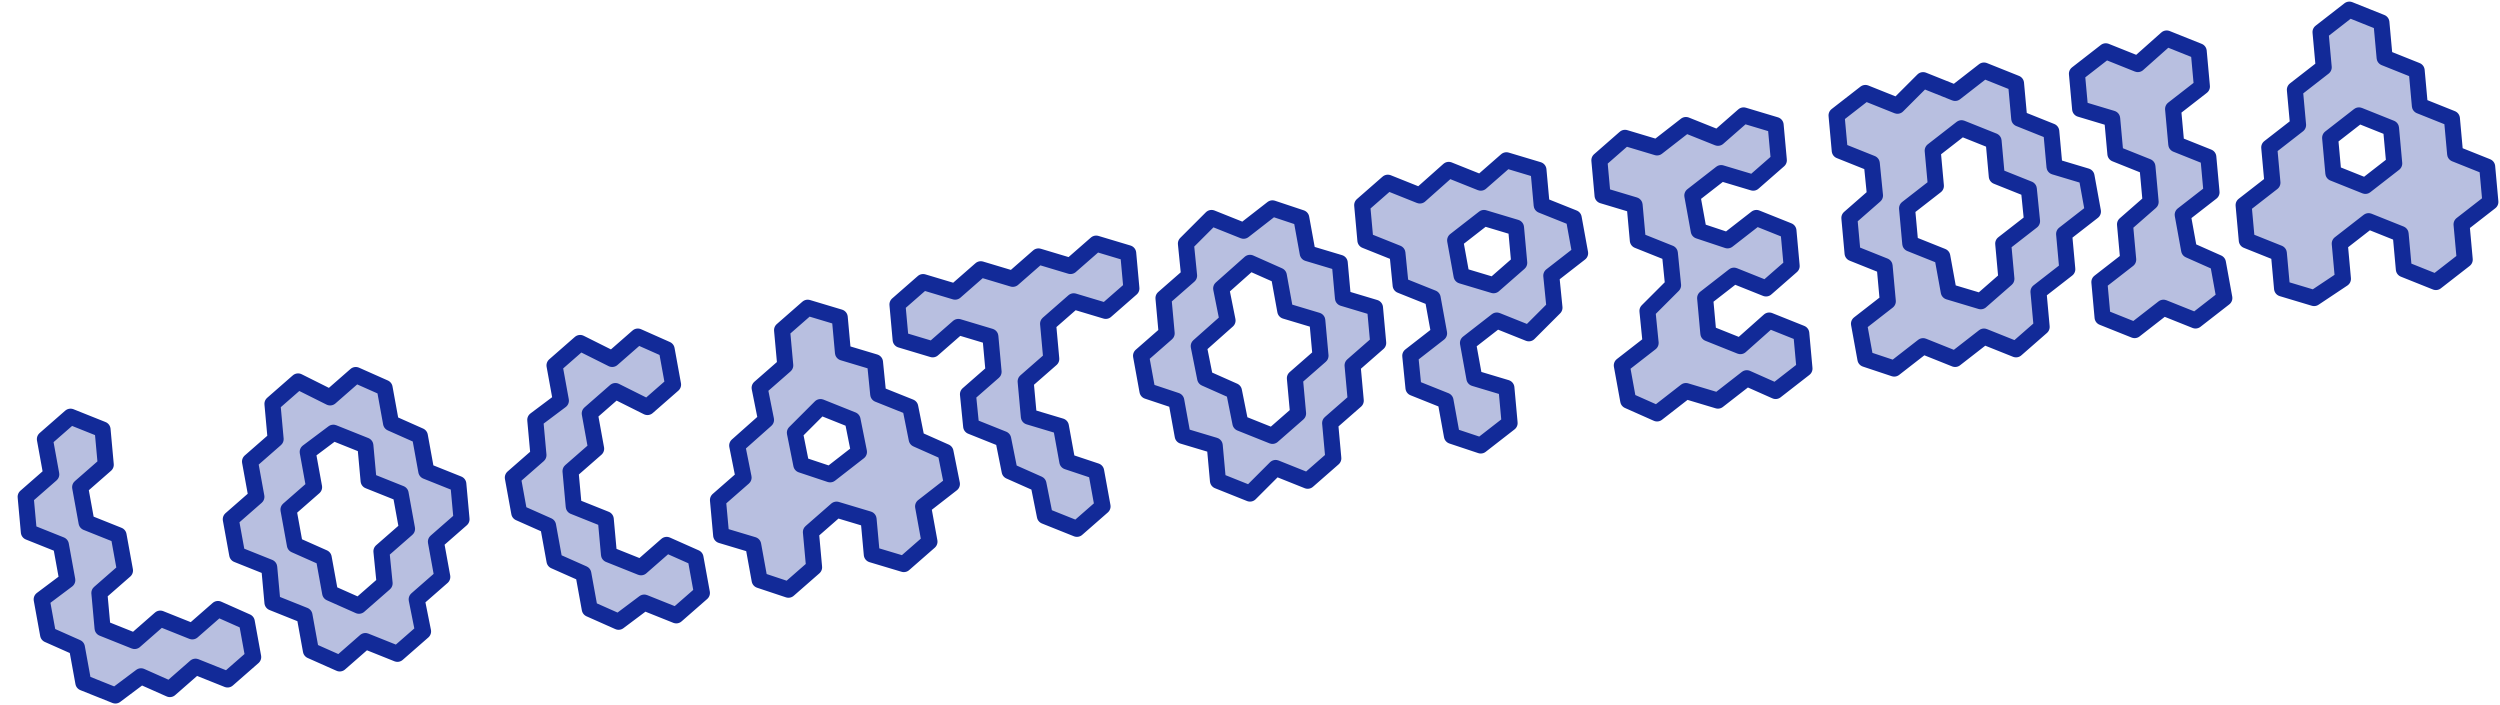 <svg
    viewBox='120 50 780 220'
  style="transform: rotate(9.9deg); color: #122a98; transition: color 0.2s ease-in-out;"
  
>
    <g>
        <path
            stroke='currentColor'
            stroke-opacity='1'
            stroke-width='5'
            stroke-linecap='round'
            stroke-linejoin='round'
            fill='currentColor'
            fill-opacity='0.3'
            fill-rule='evenodd'
            d='M128 205L129 216L139 220L141 231L133 237L135 248L144 252L146 263L156 267L164 261L173 265L181 258L191 262L199 255L197 244L188 240L180 247L170 243L162 250L152 246L151 235L159 228L157 217L147 213L145 202L153 195L152 184L142 180L134 187L136 198zM192 212L194 223L204 227L205 238L215 242L217 253L226 257L234 250L244 254L252 247L250 237L258 230L256 219L264 212L263 201L253 197L251 186L242 182L240 171L231 167L223 174L213 169L205 176L206 187L198 194L200 205zM210 209L218 202L216 191L224 185L234 189L235 200L245 204L247 215L239 222L240 232L232 239L223 235L221 224L212 220zM280 199L282 210L291 214L293 225L302 229L304 240L313 244L321 238L331 242L339 235L337 224L328 220L320 227L310 223L309 212L299 208L298 197L306 190L304 179L312 172L322 177L330 170L328 159L319 155L311 162L301 157L293 164L295 175L287 181L288 192zM344 206L345 217L355 220L357 231L366 234L374 227L373 216L381 209L391 212L392 223L402 226L410 219L408 208L417 201L415 191L406 187L404 177L394 173L393 163L383 160L382 149L372 146L364 153L365 164L357 171L359 181L350 189L352 199zM368 185L376 177L386 181L388 191L379 198L370 195zM400 145L401 156L411 159L419 152L429 155L430 166L422 173L423 183L433 187L435 197L444 201L446 211L456 215L464 208L462 197L453 194L451 183L441 180L440 169L448 162L447 151L455 144L465 147L473 140L472 129L462 126L454 133L444 130L436 137L426 134L418 141L408 138zM476 161L478 172L487 175L489 186L499 189L500 200L510 204L518 196L528 200L536 193L535 182L543 175L542 164L550 157L549 146L539 143L538 132L528 129L526 118L517 115L508 122L498 118L490 126L491 136L483 143L484 154zM494 158L503 150L501 140L510 132L519 136L521 147L531 150L532 161L524 168L525 179L517 186L507 182L505 172L496 168zM545 114L546 125L556 129L557 139L567 143L569 154L560 161L561 171L571 175L573 186L582 189L591 182L590 171L580 168L578 157L587 150L597 154L605 146L604 136L613 129L611 118L601 114L600 103L590 100L582 107L572 103L563 111L553 107zM574 125L583 118L593 121L594 132L586 139L576 136zM619 100L620 111L630 114L631 125L641 129L642 139L634 147L635 157L626 164L628 175L637 179L646 172L656 175L665 168L674 172L683 165L682 154L672 150L663 158L653 154L652 143L661 136L671 140L679 133L678 122L668 118L659 125L650 122L648 111L657 104L667 107L675 100L674 89L664 86L656 93L646 89L637 96L627 93zM693 86L694 97L704 101L705 111L697 118L698 129L708 133L709 144L700 151L702 162L711 165L720 158L730 162L739 155L749 159L757 152L756 141L765 134L764 123L773 116L771 105L761 102L760 91L750 87L749 76L739 72L730 79L720 75L712 83L702 79zM715 115L724 108L723 97L732 90L742 94L743 105L753 109L754 119L745 126L746 137L738 144L728 141L726 130L716 126zM768 73L769 84L779 87L780 98L790 102L791 113L783 120L784 131L775 138L776 149L786 153L795 146L805 150L814 143L812 132L803 128L801 117L810 110L809 99L799 95L798 84L807 77L806 66L796 62L787 70L777 66zM820 114L821 125L831 129L832 140L842 143L851 137L850 126L859 119L869 123L870 134L880 138L889 131L888 120L897 113L896 102L886 98L885 87L875 83L874 72L864 68L863 57L853 53L844 60L845 71L836 78L837 89L828 96L829 107zM847 93L856 86L866 90L867 101L858 108L848 104z'
        ></path>
    </g>
</svg>
